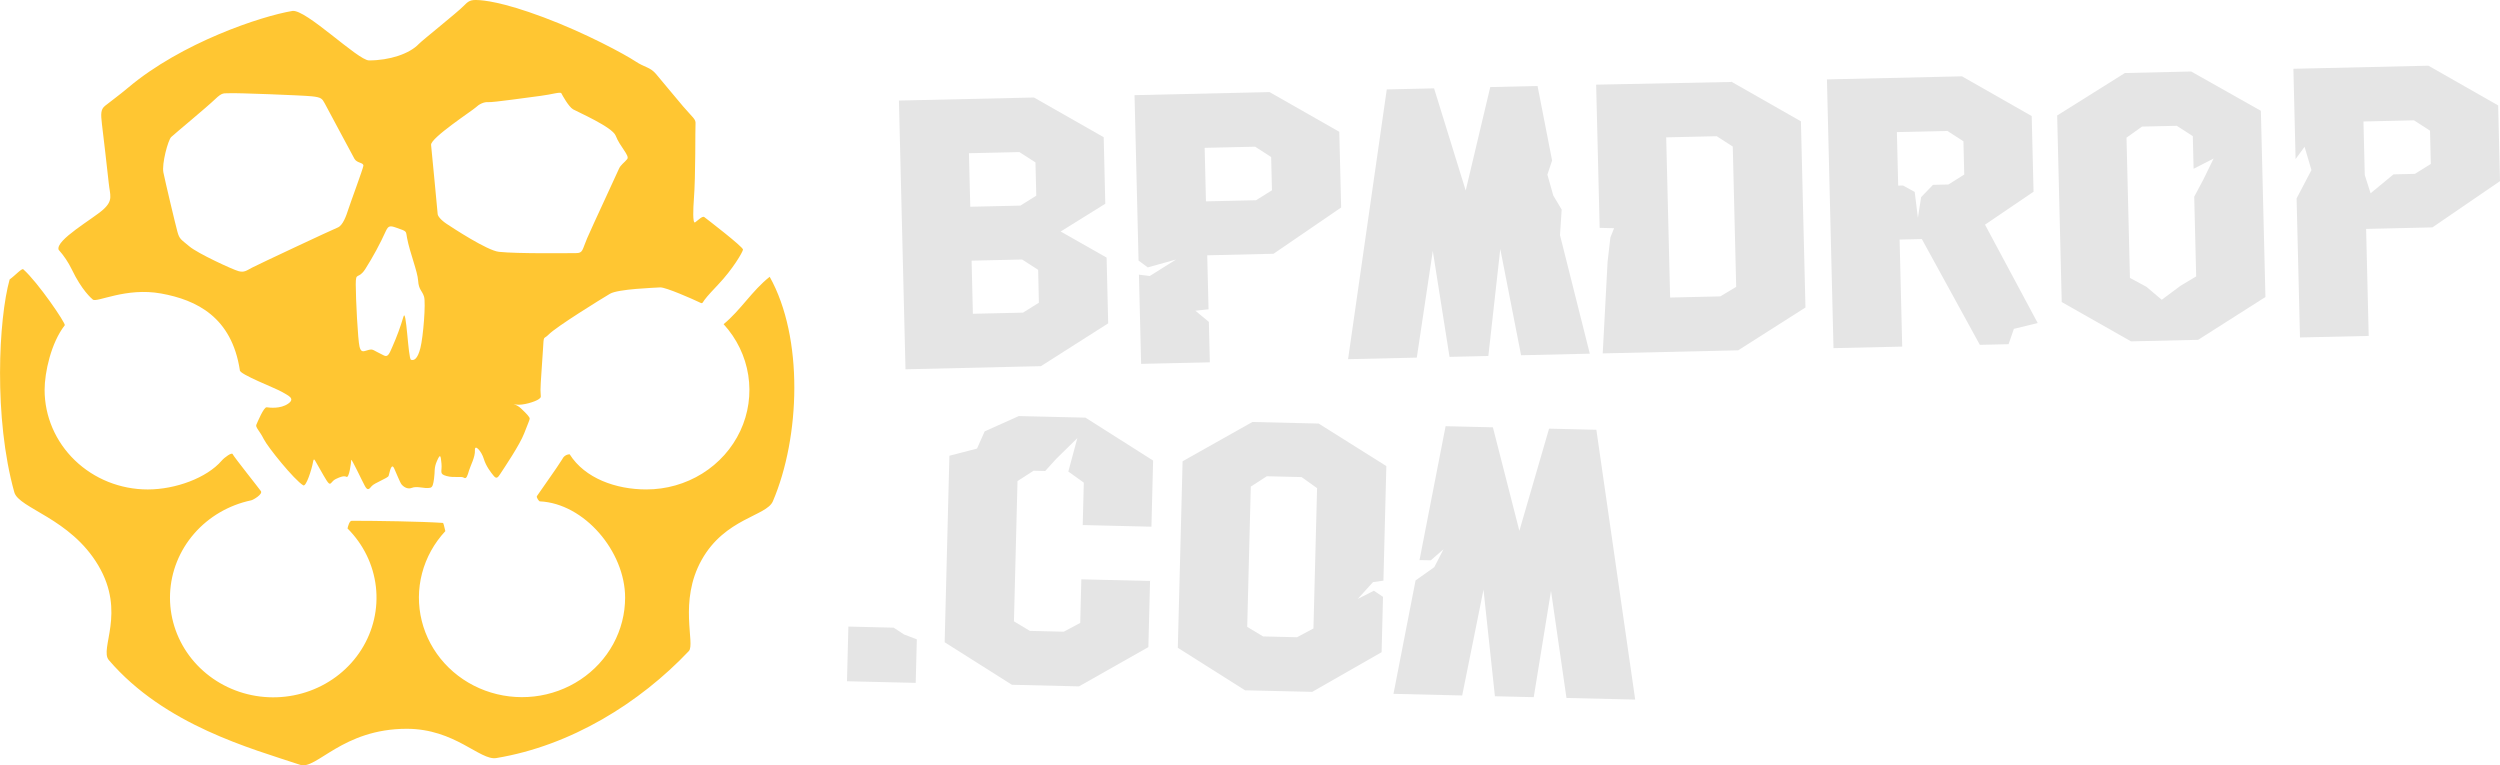 <svg width="196" height="60" viewBox="0 0 196 60" fill="none" xmlns="http://www.w3.org/2000/svg">
<g clip-path="url(#clip0_0_2261)">
<path d="M60.344 21.701C63.016 26.477 62.739 34.278 60.593 39.301C60.095 40.469 56.842 40.623 55.011 43.893C53.18 47.162 54.529 50.491 54.004 51.044C50.16 55.105 44.763 58.464 38.909 59.432C37.634 59.644 35.671 57.137 31.889 57.137C26.843 57.137 24.796 60.382 23.537 59.963C19.726 58.691 12.924 56.872 8.533 51.751C7.772 50.864 9.903 48.043 7.709 44.334C5.516 40.624 1.476 39.862 1.122 38.594C-0.507 32.767 -0.111 24.998 0.756 21.907C1.182 21.605 1.71 21.008 1.826 21.114C2.973 22.128 5.178 25.37 5.078 25.5C4.005 26.875 3.497 29.19 3.497 30.569C3.497 32.639 4.35 34.624 5.867 36.087C7.383 37.551 9.44 38.373 11.585 38.373C13.764 38.373 16.217 37.466 17.378 36.118C17.609 35.85 18.184 35.441 18.241 35.605C18.299 35.77 20.289 38.265 20.454 38.504C20.62 38.743 19.854 39.195 19.696 39.225C17.945 39.594 16.37 40.514 15.219 41.839C14.067 43.165 13.404 44.822 13.333 46.55C13.263 48.279 13.788 49.981 14.828 51.39C15.868 52.799 17.363 53.835 19.078 54.336C20.794 54.837 22.633 54.774 24.308 54.158C25.983 53.542 27.398 52.406 28.332 50.93C29.266 49.454 29.666 47.72 29.47 46.001C29.273 44.281 28.49 42.674 27.245 41.43C27.295 41.209 27.402 40.829 27.58 40.829C29.544 40.829 33.026 40.883 34.706 40.995C34.79 40.995 34.806 41.259 34.915 41.64C34.038 42.581 33.412 43.714 33.09 44.941C32.768 46.167 32.76 47.451 33.067 48.681C33.374 49.912 33.986 51.051 34.851 52.002C35.716 52.953 36.808 53.687 38.033 54.14C39.257 54.593 40.577 54.751 41.879 54.602C43.182 54.453 44.426 54 45.507 53.282C46.587 52.565 47.471 51.605 48.081 50.485C48.691 49.365 49.009 48.118 49.009 46.853C49.009 43.239 45.81 39.467 42.318 39.306C42.261 39.306 42.029 38.991 42.096 38.891C42.659 38.057 43.55 36.848 44.096 35.978C44.146 35.872 44.225 35.782 44.325 35.719C44.425 35.655 44.542 35.62 44.662 35.617C45.86 37.513 48.305 38.372 50.666 38.372C52.223 38.374 53.746 37.942 55.054 37.128C56.362 36.315 57.398 35.154 58.039 33.785C58.679 32.417 58.896 30.899 58.664 29.414C58.432 27.929 57.761 26.54 56.731 25.415C58.078 24.308 58.969 22.78 60.344 21.701ZM58.252 19.571C58.22 19.778 57.452 21.102 56.305 22.309C55.998 22.631 55.446 23.218 55.233 23.511C55.02 23.804 55.108 23.836 54.744 23.659C54.381 23.482 52.176 22.502 51.755 22.532C51.334 22.562 48.461 22.652 47.821 23.032C47.18 23.411 43.609 25.613 43.009 26.232C42.603 26.651 42.636 26.205 42.571 27.378C42.506 28.551 42.375 30.022 42.375 30.579C42.375 31.135 42.491 31.11 42.23 31.3C41.968 31.49 40.984 31.802 40.463 31.718C40.339 31.699 40.283 31.686 40.258 31.68C40.485 31.749 40.691 31.87 40.859 32.032C41.264 32.422 41.554 32.702 41.526 32.842C41.497 32.981 41.439 33.093 41.091 33.987C40.744 34.882 39.557 36.641 39.209 37.172C39.029 37.449 38.92 37.563 38.711 37.312C38.502 37.061 38.103 36.557 37.929 35.971C37.755 35.384 37.205 34.769 37.234 35.3C37.263 35.831 36.886 36.502 36.77 36.892C36.655 37.283 36.569 37.591 36.366 37.451C36.163 37.312 35.618 37.487 35.008 37.32C34.398 37.153 34.674 36.987 34.612 36.348C34.55 35.709 34.525 35.538 34.265 36.124C34.004 36.711 34.116 36.943 34.029 37.529C33.968 37.941 33.929 38.204 33.718 38.243C33.234 38.334 32.721 38.073 32.263 38.255C32.028 38.349 31.712 38.255 31.481 37.977C31.356 37.822 31.047 37.026 30.902 36.719C30.756 36.413 30.641 36.551 30.468 37.306C30.428 37.478 29.339 37.865 29.137 38.116C28.935 38.367 28.818 38.477 28.615 38.116C28.412 37.755 27.535 35.868 27.535 36.064C27.535 36.26 27.372 37.496 27.169 37.386C26.966 37.277 26.677 37.386 26.329 37.553C25.982 37.721 25.956 38.028 25.779 37.889C25.602 37.749 25.156 36.877 24.901 36.457C24.646 36.038 24.611 35.816 24.527 36.29C24.444 36.765 24.005 38.191 23.774 38.05C23.071 37.627 20.995 35.061 20.676 34.419C20.357 33.777 20.01 33.496 20.097 33.301C20.184 33.106 20.676 31.903 20.908 31.932C21.14 31.961 21.979 32.071 22.587 31.652C23.195 31.232 22.568 31.004 22.105 30.725C21.642 30.446 18.717 29.327 18.804 29.021C18.166 24.857 15.416 23.516 12.636 23.011C9.857 22.506 7.575 23.756 7.275 23.483C7.173 23.391 6.423 22.78 5.619 21.104C5.351 20.554 5.007 20.041 4.596 19.581C4.332 18.825 7.281 17.166 8.094 16.427C8.908 15.688 8.619 15.314 8.519 14.299C8.419 13.285 8.088 10.559 7.992 9.732C7.896 8.905 7.897 8.578 8.232 8.3C8.568 8.023 9.3 7.501 10.051 6.869C14.239 3.338 20.487 1.264 22.919 0.859C23.963 0.689 28.062 4.737 28.931 4.737C30.527 4.737 32.099 4.225 32.837 3.445C33.086 3.179 35.89 0.941 36.312 0.5C36.734 0.059 36.898 -0.024 37.471 0.005C37.867 0.025 39.299 0.115 42.618 1.358C45.937 2.601 49.009 4.275 49.801 4.8C50.593 5.326 50.941 5.231 51.436 5.805C51.932 6.38 52.795 7.457 53.554 8.339C54.312 9.221 54.56 9.34 54.529 9.692C54.498 10.044 54.55 13.732 54.395 15.702C54.354 16.231 54.285 17.579 54.499 17.432C54.713 17.284 55.068 16.903 55.22 17.021C55.372 17.138 58.282 19.366 58.252 19.571ZM27.311 16.405C27.474 15.891 28.446 13.28 28.487 13.006C28.528 12.732 27.995 12.808 27.791 12.453C27.586 12.099 25.661 8.463 25.458 8.102C25.255 7.742 25.209 7.629 24.434 7.549C23.659 7.47 18.456 7.273 18.006 7.309C17.556 7.345 17.473 7.189 16.859 7.782C16.245 8.376 13.665 10.51 13.42 10.746C13.175 10.983 12.673 12.843 12.81 13.522C12.947 14.201 13.748 17.582 13.911 18.174C14.074 18.767 14.197 18.768 14.852 19.321C15.507 19.874 18.251 21.139 18.701 21.258C19.151 21.377 19.316 21.218 19.766 20.981C20.215 20.744 26.061 18 26.47 17.841C26.88 17.683 27.147 16.919 27.311 16.405ZM33.245 23.256C33.096 22.776 32.827 22.73 32.781 22.002C32.735 21.273 32.141 19.845 31.916 18.672C31.803 18.084 31.955 18.163 31.06 17.848C30.584 17.68 30.448 17.698 30.26 18.094C29.788 19.133 29.244 20.139 28.63 21.106C28.072 21.959 27.891 21.261 27.891 22.296C27.891 23.402 28.055 26.664 28.189 27.19C28.324 27.717 28.55 27.514 28.91 27.431C29.27 27.348 29.2 27.439 30.107 27.873C30.413 28.02 30.522 27.742 30.771 27.166C31.108 26.407 31.395 25.627 31.629 24.832C31.856 24.022 31.997 28.124 32.221 28.205C32.445 28.285 32.734 28.174 32.959 27.283C33.185 26.392 33.393 23.738 33.245 23.253V23.256ZM48.268 10.636C48.009 9.959 45.279 8.774 44.928 8.57C44.578 8.365 44.082 7.454 44.011 7.315C43.94 7.175 43.235 7.412 42.391 7.514C41.548 7.617 38.645 8.041 38.292 8.007C37.94 7.974 37.551 8.177 37.305 8.416C37.058 8.655 33.753 10.811 33.796 11.358C33.835 11.839 34.312 16.601 34.312 16.767C34.312 16.933 34.561 17.248 35.017 17.551C35.473 17.854 38.197 19.645 39.114 19.743C40.569 19.901 44.595 19.844 45.155 19.844C45.716 19.844 45.633 19.61 46.027 18.69C46.421 17.771 48.375 13.59 48.518 13.25C48.661 12.91 48.963 12.744 49.174 12.471C49.386 12.198 48.599 11.504 48.268 10.632V10.636Z" fill="#FFC632"/>
<path d="M81.574 28.708H81.606L86.882 25.35L86.758 20.195L83.156 18.151L86.654 15.973L86.53 10.758L81.063 7.644L70.476 7.884L70.991 28.952L81.574 28.708ZM81.449 23.733L80.204 24.511L76.274 24.6L76.173 20.435L80.134 20.345L81.391 21.155L81.449 23.733ZM79.924 11.923L81.18 12.734L81.244 15.341L79.998 16.12L76.069 16.209L75.965 12.013L79.924 11.923Z" fill="#E5E5E5"/>
<path d="M89.983 20.963L92.203 20.345L90.144 21.638L89.293 21.535L89.464 28.527L94.852 28.407L94.775 25.237L93.719 24.361L94.75 24.249L94.647 20.016L99.844 19.895L105.146 16.267L105 10.333L99.534 7.22L88.947 7.46L89.263 20.429L89.983 20.963ZM98.403 11.501L99.658 12.312L99.722 14.919L98.476 15.698L94.547 15.787L94.445 11.591L98.403 11.501Z" fill="#E5E5E5"/>
<path d="M112.331 19.672L113.643 27.979L116.686 27.909L117.622 19.522L119.253 27.852L124.641 27.728L122.304 18.437L122.435 16.432L121.776 15.324L121.315 13.691L121.684 12.583L120.544 6.742L116.836 6.826L114.911 14.937L112.431 6.927L108.723 7.011L105.689 28.159L111.077 28.037L112.331 19.672Z" fill="#E5E5E5"/>
<path d="M135.724 6.396V6.426L125.138 6.637L125.413 17.864L126.544 17.892L126.256 18.613L126.034 20.536L125.653 27.706L136.24 27.466H136.271L141.548 24.107L141.192 9.512L135.724 6.396ZM134.867 23.237L130.938 23.327L130.63 10.769L134.592 10.679L135.849 11.491L136.117 22.49L134.867 23.237Z" fill="#E5E5E5"/>
<path d="M159.43 15.031L159.285 9.099L153.819 5.984L143.232 6.225L143.746 27.294L149.133 27.174L148.929 18.782L150.673 18.742L155.22 27.035L157.473 26.985L157.887 25.783L159.755 25.325L155.624 17.613L159.43 15.031ZM152.758 14.464L151.546 14.492L150.618 15.453L150.363 17.076L150.113 15.048L149.192 14.543L148.818 14.552L148.716 10.356L152.677 10.266L153.933 11.077L153.997 13.684L152.758 14.464Z" fill="#E5E5E5"/>
<path d="M177.61 23.284L177.253 8.688L171.788 5.605L166.59 5.726L161.282 9.055L161.639 23.68L167.071 26.762H167.103L172.334 26.642L177.612 23.284H177.61ZM172.743 14.077L172.027 15.422L172.18 21.672L170.934 22.419L169.48 23.501L168.273 22.481L166.987 21.79L166.718 10.792L167.934 9.924L170.659 9.863L171.916 10.673L171.978 13.232L173.548 12.429L172.743 14.077Z" fill="#E5E5E5"/>
<path d="M196 14.2L195.856 8.266L190.389 5.151L179.802 5.392L179.974 12.47L180.678 11.508L181.218 13.333L180.053 15.554L180.319 26.457L185.706 26.337L185.504 17.947L190.7 17.827L196 14.2ZM189.328 13.631L187.65 13.67L185.854 15.153L185.398 13.72L185.295 9.524L189.257 9.434L190.514 10.245L190.577 12.852L189.328 13.631Z" fill="#E5E5E5"/>
<path d="M70.064 49.209L66.513 49.123L66.404 53.41L71.792 53.537L71.879 50.126L70.87 49.739L70.064 49.209Z" fill="#E5E5E5"/>
<path d="M79.871 32.62L77.198 33.819L76.598 35.168L74.433 35.729L74.061 50.353L79.334 53.687H79.365L84.563 53.811H84.594L90.032 50.733L90.164 45.548L84.777 45.42L84.69 48.836L83.403 49.525L80.742 49.462L79.493 48.712L79.773 37.715L81.031 36.905L81.944 36.926L82.803 35.978L84.465 34.347L83.756 36.969L84.97 37.839L84.885 41.164L90.272 41.293L90.404 36.108L85.1 32.743L79.871 32.62Z" fill="#E5E5E5"/>
<path d="M98.187 33.084L92.715 36.163L92.341 50.787L97.615 54.121H97.647L102.878 54.241L108.317 51.132L108.428 46.793L107.712 46.312L106.446 46.958L107.646 45.635L108.46 45.524L108.689 36.541L103.384 33.207L98.187 33.084ZM102.974 49.27L101.689 49.96L99.027 49.896L97.781 49.146L98.062 38.148L99.318 37.338L102.043 37.403L103.259 38.272L102.974 49.27Z" fill="#E5E5E5"/>
<path d="M121.447 33.606L119.118 41.617L117.043 33.502L113.335 33.414L111.29 43.912L112.178 43.926L113.171 43.061L112.448 44.465L110.98 45.506L109.249 54.398L114.635 54.525L116.306 46.229L117.202 54.586L120.245 54.658L121.599 46.324L122.811 54.72L128.199 54.847L125.155 33.695L121.447 33.606Z" fill="#E5E5E5"/>
</g>
<defs>
<clipPath id="clip0_0_2261">
<rect width="196" height="60" fill="white"/>
</clipPath>
</defs>
</svg>
